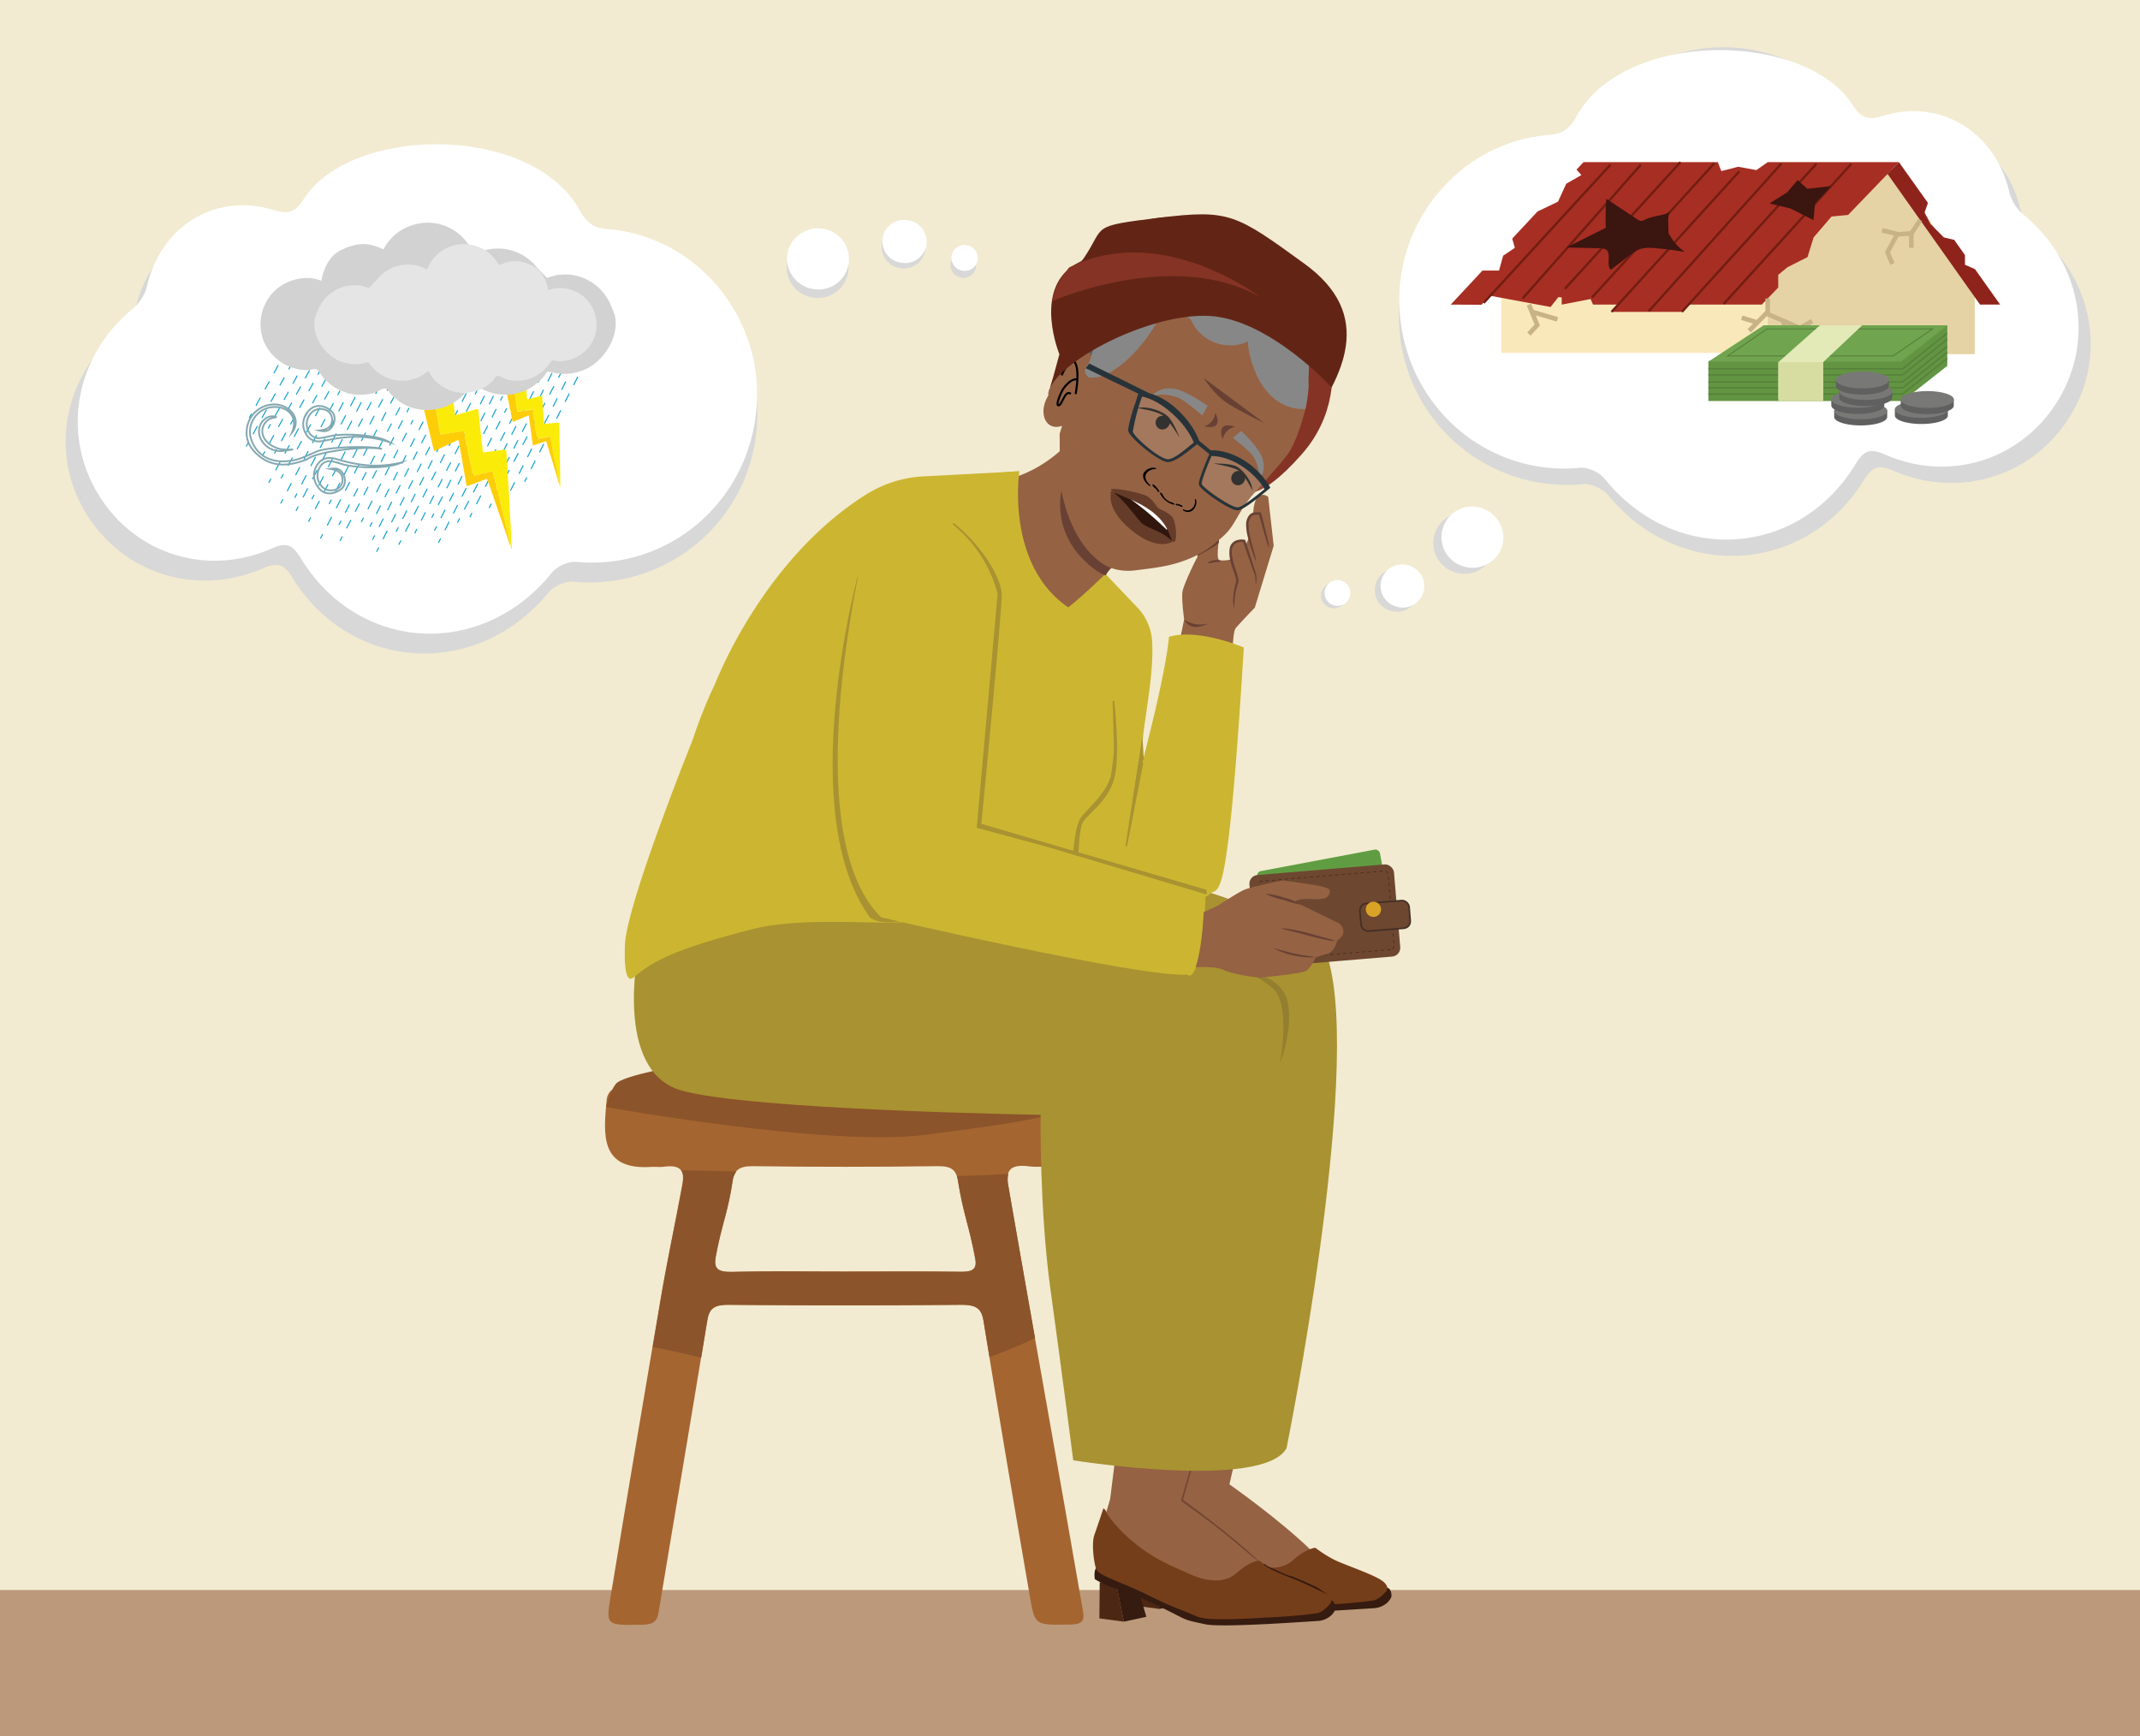 <svg xmlns="http://www.w3.org/2000/svg" viewBox="0 0 1303.15 1057.31"><rect x="0" y="0" width="1303.15" height="1057.31" fill="#333333" stroke="none"/><defs><style>.cls-1{fill:#f2ebd1;}.cls-2{fill:#956243;}.cls-3{fill:#684134;}.cls-4{fill:#bb997a;}.cls-5{fill:#714533;}.cls-6{fill:#273339;}.cls-7{fill:#361b10;}.cls-8{fill:#4c2713;}.cls-9{fill:#753e1a;}.cls-10{fill:#a56530;}.cls-11{fill:#8c542a;}.cls-12,.cls-17{fill:#a99231;}.cls-13{fill:#937f2f;}.cls-14{fill:#513835;}.cls-15{fill:#ccb631;}.cls-16,.cls-23,.cls-31,.cls-39,.cls-41,.cls-42,.cls-43,.cls-44,.cls-45,.cls-46,.cls-47,.cls-48,.cls-49,.cls-50,.cls-51,.cls-52,.cls-53,.cls-54,.cls-55,.cls-56,.cls-57,.cls-58,.cls-59,.cls-60,.cls-61,.cls-62,.cls-67,.cls-70,.cls-71{fill:none;}.cls-16{stroke:#132b3a;stroke-width:0.85px;}.cls-16,.cls-17,.cls-23,.cls-31,.cls-32,.cls-39,.cls-41,.cls-42,.cls-43,.cls-44,.cls-45,.cls-46,.cls-47,.cls-48,.cls-49,.cls-50,.cls-51,.cls-52,.cls-53,.cls-54,.cls-55,.cls-56,.cls-57,.cls-58,.cls-59,.cls-60,.cls-61,.cls-62,.cls-67,.cls-70,.cls-71{stroke-miterlimit:10;}.cls-17{stroke:#a99231;}.cls-18{fill:#5e5f5f;}.cls-19{fill:#853324;}.cls-20{fill:#010101;}.cls-21{fill:#13110f;}.cls-22{fill:#878787;}.cls-23{stroke:#010101;stroke-width:1.24px;}.cls-24,.cls-27{fill:#fff;}.cls-24{opacity:0.14;}.cls-25{fill:#622515;}.cls-26{fill:#31160e;}.cls-28{fill:#653c29;}.cls-29{fill:#609d42;}.cls-30,.cls-32{fill:#6e4731;}.cls-31{stroke:#4d2b18;stroke-width:0.48px;stroke-dasharray:1.93 1.93;}.cls-32{stroke:#432f25;stroke-width:0.97px;}.cls-33{fill:#daa327;}.cls-34{fill:#d8d8d8;}.cls-35{fill:#f9e8b9;}.cls-36{fill:#e5d3a5;}.cls-37{fill:#a72e23;}.cls-38{fill:#8e231c;}.cls-39{stroke:#711d12;stroke-width:1.39px;}.cls-40{fill:#3b150f;}.cls-41{stroke:#c7b386;stroke-width:2.81px;}.cls-42,.cls-43,.cls-44,.cls-45,.cls-46,.cls-47,.cls-48,.cls-49,.cls-50,.cls-51,.cls-52,.cls-53,.cls-54,.cls-55,.cls-56,.cls-57,.cls-58,.cls-59,.cls-60,.cls-61,.cls-62{stroke:#0aa0cc;stroke-width:0.63px;}.cls-43{stroke-dasharray:5.56 5.56;}.cls-44{stroke-dasharray:5.69 5.69;}.cls-45{stroke-dasharray:5.79 5.79;}.cls-46{stroke-dasharray:5.73 5.73;}.cls-47{stroke-dasharray:5.71 5.71;}.cls-48{stroke-dasharray:5.86 5.86;}.cls-49{stroke-dasharray:5.68 5.68;}.cls-50{stroke-dasharray:5.92 5.92;}.cls-51{stroke-dasharray:5.93 5.93;}.cls-52{stroke-dasharray:5.79 5.79;}.cls-53{stroke-dasharray:5.64 5.64;}.cls-54{stroke-dasharray:5.77 5.77;}.cls-55{stroke-dasharray:5.82 5.82;}.cls-56{stroke-dasharray:5.51 5.51;}.cls-57{stroke-dasharray:6.23 6.23;}.cls-58{stroke-dasharray:6.26 6.26;}.cls-59{stroke-dasharray:6.34 6.34;}.cls-60{stroke-dasharray:5.66 5.66;}.cls-61{stroke-dasharray:5.73 5.73;}.cls-62{stroke-dasharray:5.98 5.98;}.cls-63{fill:#fbeb09;}.cls-64{fill:#fdcd08;}.cls-65{fill:#d2d2d2;}.cls-66{fill:#e5e5e5;}.cls-67{stroke:#84a8b0;stroke-width:1.08px;}.cls-68{fill:#629442;}.cls-69{fill:#70a44f;}.cls-70,.cls-71{stroke:#547d39;}.cls-70{stroke-width:0.56px;}.cls-71{stroke-width:0.7px;}.cls-72{fill:#e3e9b7;}.cls-73{fill:#d7dda0;}.cls-74{fill:#5f605f;}.cls-75{fill:#787876;}</style></defs><g id="Layer_1" data-name="Layer 1"><polyline class="cls-1" points="0 1040.65 0 0 1303.15 0 1303.15 1040.65"/><g id="freepik--Character--inject-2"><path class="cls-2" d="M718.49,389.71l2.59-12.51s-1.74-12.69-1-17,8.31-20,8.91-20.61.15-22.4,4.08-23.55,7.67.25,8.95,5.62-2.24,18.95.76,19.5a18.25,18.25,0,0,0,6.94-.56s-1.63-6.1.59-9.36,7.16-1.91,7.16-1.91l1.23,2.39,1.73-4.22s-2.1-12.8,2.77-15a21.64,21.64,0,0,1,1.76-8.69,4.62,4.62,0,0,1,6.24-1.94,4.69,4.69,0,0,1,1.08.79h0l3.34,29.67L764.11,370s-9.2,9.6-11.44,12.27-1.37,13.34-3,12.81C736.45,390.55,718.49,389.71,718.49,389.71Z"/><path class="cls-3" d="M743.44,341.65c.07-.34-1.8-.91-4.13-.56s-3.94,1.43-3.77,1.77,1.87-.11,4-.42S743.41,342,743.44,341.65Z"/><path class="cls-3" d="M772.83,333.63a28.45,28.45,0,0,1-2.05-5.81c-1.12-3.69-2.61-8.87-4.25-14.86l.7.55c-1,0-2.34-.11-3.21,0a3.58,3.58,0,0,0-2.39,1.52,8.19,8.19,0,0,0-1.28,5,27.83,27.83,0,0,0,.5,5.15c.7,3.29,1.55,6.3,2.19,8.73A54.15,54.15,0,0,1,765,342c-.19.09-1.36-2.87-3-7.81-.79-2.46-1.72-5.38-2.52-8.74a29.37,29.37,0,0,1-.63-5.45,9.54,9.54,0,0,1,1.56-5.91,5.22,5.22,0,0,1,3.38-2.1,29.36,29.36,0,0,1,3.51,0h.56l.14.55c1.57,6,2.87,11.25,3.74,15A28.36,28.36,0,0,1,772.83,333.63Z"/><path class="cls-3" d="M751.64,370.28a9,9,0,0,1-.4-1.15,17.24,17.24,0,0,1-.33-3.36,42,42,0,0,1,2-12.13l0,.3c-.64-5.69-5.49-12.08-4-20.51a6.36,6.36,0,0,1,3.65-4.23,9.28,9.28,0,0,1,5.21-.53l.42.06.18.39c2.49,7.61,4.59,14.19,6,18.89a12.78,12.78,0,0,1,.75,5.78c-.12,1.35-.33,2-.46,2a10.25,10.25,0,0,1-.08-2.07,13.7,13.7,0,0,0-1.15-5.5c-1.67-4.6-4-11.12-6.51-18.66l.56.49a8.14,8.14,0,0,0-4.31.49,4.85,4.85,0,0,0-2.79,3.26,11.67,11.67,0,0,0,0,5.29,45.93,45.93,0,0,0,1.2,5.16c.48,1.69,1.08,3.16,1.63,4.8a28.56,28.56,0,0,1,1,4.66l.06.13,0,.14a47.27,47.27,0,0,0-2.46,11.7C751.41,368.61,751.82,370.24,751.64,370.28Z"/></g><path class="cls-3" d="M721.08,377.2s5.27,4.66,14.61,2.53C735.69,379.73,725,385.66,721.08,377.2Z"/><path class="cls-3" d="M742.28,328s-8.38,6.92-12.94,9.19l-.07,1.25s11.85-6,13-8.06Z"/><rect class="cls-4" y="968.23" width="1303.15" height="89.07"/><g id="freepik--character-2--inject-2"><path class="cls-2" d="M756.78,762.85q-12.13-6.35-24.62-12C722.1,805.38,709.42,912.1,709.42,912.1L748,906.91s12.44-62.41,41.9-120.34C773.61,776.28,773.83,771.74,756.78,762.85Z"/><path class="cls-5" d="M784.41,644.73c-8.75,8.14-15,15.64-15.31,15.35a21.87,21.87,0,0,1,3.68-5.23,118.25,118.25,0,0,1,22.49-21,22.79,22.79,0,0,1,5.46-3.32C801,630.9,793.17,636.6,784.41,644.73Z"/><path class="cls-6" d="M547.86,545.45l5.46.21c4.72.24,11.58.62,20,1.19,16.91,1.07,40.21,3,66,4.45s49.21,1.45,66.16,1.22l20-.45h5.47a15.54,15.54,0,0,1,1.93,0,7.67,7.67,0,0,1-1.9.24l-5.47.39c-4.71.29-11.57.59-20,.89-17,.56-40.45.68-66.28-.75s-49.15-3.56-66-4.89l-20-1.7-5.43-.5a9.81,9.81,0,0,1-1.87-.27A8.62,8.62,0,0,1,547.86,545.45Z"/></g><path class="cls-2" d="M747.64,903.15s31.24,21.79,51.26,41.36c23.54,23,.84-1.9.84-1.9s-8.7,21.72-20.23,20.73-74.2-41.9-74.2-41.9l5.34-17.71Z"/><polygon class="cls-7" points="719.66 976.77 705.94 979.74 701.72 959.03 714.23 958.45 719.66 976.77"/><polygon class="cls-8" points="701.72 958.45 705.94 979.74 691.07 977.75 691.26 955.66 701.72 958.45"/><path class="cls-7" d="M844.43,976.22a13.34,13.34,0,0,1-7.69,3.06c-13.7.84-59.19,4.1-68.69,2-13.87-3-9.61-1.86-24.95-9.45-21.94-10.86-30.53-12.3-35.66-14.55s-6.56-3.45-6.56-3.45-1.24-7.78,2.66-7.46l1.58-10.71,13.41,14.89,35.29,4.58L774,971l36.38-.41,28.71-4.71s5.51.43,6.74,1.46,2,4.25,1.15,5.69A10.28,10.28,0,0,1,844.43,976.22Z"/><path class="cls-9" d="M801,942.51s-5.3.21-13.72,7.59-20.21,4.34-27.94.92c-11.61-5.14-20.84-8.8-32.09-17.46C714.74,924,708.38,914.49,708,913.05a4.61,4.61,0,0,0-1.84-2.31s-3.67,11.1-5.52,16.23-.27,17.51,1.31,21.14,17.67,8.62,30.27,14.94c15.72,7.9,19.13,8.45,31.18,13.66,7.38,3.19,37.83.64,47.46.23s21.21-1.71,25.29-2.33,8.32-6.06,8.32-6.06,2.25-3.28-4.72-7.17-21.12-8.61-27.06-11.48A74.9,74.9,0,0,1,801,942.51Z"/><g id="freepik--character-2--inject-2-2" data-name="freepik--character-2--inject-2"><path class="cls-2" d="M805.2,711.94v7.78c.17-.94.33-1.88.5-2.82q-.06-3.1-.19-6.23C805.41,711.1,805.3,711.52,805.2,711.94Z"/><path class="cls-2" d="M798.54,759l2.81-5.4c0-.78,0-1.57,0-2.35"/><path class="cls-2" d="M801.86,727c0,.12-.05.25-.07.37"/><path class="cls-2" d="M790.46,763.11a141.13,141.13,0,0,1,.42-14.54,207,207,0,0,1,3.29-23.26c1.61-14.2,3.12-28.42,3.35-42.7v-7.73a1.68,1.68,0,0,1,3.35,0c0,2.5,0,5,0,7.51v14.89a1.74,1.74,0,0,1,2.94,1.13c.07.75.12,1.49.18,2.24.16-.9.31-1.81.46-2.71-1.9-16.24-3.12-32.57-3.86-48.9-.93-20.35-1.16-40.73-1.22-61.1-47.13-10.41-126.52-12.89-126.52-12.89S598.11,669.73,618,674.71s125.64-8.63,125.64-8.63-29.59,36.86-39.57,65.77-28.87,188-28.87,188l41.62-7.3s37.94-79.92,73.91-148.49C773.85,764.05,790.47,763.5,790.46,763.11Z"/><path class="cls-5" d="M762.81,652.48c-8.75,8.13-15,15.64-15.31,15.34a21.62,21.62,0,0,1,3.68-5.22,118.06,118.06,0,0,1,22.5-21,23,23,0,0,1,5.46-3.32C779.4,638.65,771.57,644.34,762.81,652.48Z"/><path class="cls-6" d="M526.26,553.2l5.46.2c4.72.24,11.58.63,20,1.19,16.92,1.07,40.21,3,66,4.45S667,560.5,684,560.26l20-.45h5.46a15.54,15.54,0,0,1,1.93,0,7.61,7.61,0,0,1-1.9.24l-5.46.39c-4.72.29-11.58.59-20,.89-16.94.56-40.45.68-66.27-.74s-49.15-3.57-66-4.9l-20-1.69-5.43-.51a10.79,10.79,0,0,1-1.87-.26A7.55,7.55,0,0,1,526.26,553.2Z"/></g><path class="cls-2" d="M708.19,906s36.5,26.64,56.52,46.22c23.54,23,.84-1.91.84-1.91s-8.7,21.72-20.23,20.73-74.2-41.9-74.2-41.9l5.34-17.7Z"/><polygon class="cls-7" points="698.06 984.52 684.34 987.49 680.13 966.78 692.63 966.19 698.06 984.52"/><polygon class="cls-8" points="680.12 966.19 684.34 987.49 669.47 985.49 669.67 963.4 680.12 966.19"/><path class="cls-7" d="M810.24,984a13.25,13.25,0,0,1-7.69,3.06c-13.7.85-59.19,4.11-68.69,2-13.87-3-9.61-1.86-25-9.45C687,968.73,678.38,967.3,673.25,965s-6.56-3.44-6.56-3.44-1.24-7.79,2.66-7.46l1.59-10.71,13.4,14.88,35.29,4.58,20.2,15.87,36.38-.41,28.71-4.72s5.51.43,6.74,1.46,2,4.25,1.16,5.69A10.52,10.52,0,0,1,810.24,984Z"/><path class="cls-9" d="M766.78,950.26s-5.29.2-13.72,7.58-20.21,4.35-27.94.92C713.51,953.62,704.29,950,693,941.3c-12.48-9.61-18.84-19.07-19.25-20.5a4.61,4.61,0,0,0-1.84-2.32s-3.67,11.11-5.51,16.23-.28,17.52,1.3,21.15S685.4,964.47,698,970.8c15.72,7.89,19.14,8.44,31.18,13.65,7.38,3.19,37.83.64,47.47.23s21.21-1.71,25.28-2.33,8.32-6.06,8.32-6.06,2.25-3.28-4.72-7.17-21.11-8.61-27.06-11.48A74.41,74.41,0,0,1,766.78,950.26Z"/><polygon class="cls-5" points="719.41 913.19 757.08 782.35 720.19 913.88 719.41 913.19"/><path class="cls-7" d="M800.9,966c-1.76-.74-12.88-5.84-15.19-6.34s-11-4.69-13.32-5.71a11.4,11.4,0,0,1-2.3-1.56l-.6.34c5.27,4,14.25,7.12,18.55,8.83,5.18,2,20.13,9.29,20.13,9.29S802.67,966.78,800.9,966Z"/><path class="cls-10" d="M514.84,660.33q62.31,0,124.61,0c17.86,0,21.17,8.27,21.15,25.22,0,15.59-3.58,24.73-21.65,24.77-4.08,0-8.23.45-12.2-.08-12-1.58-14.36,2.75-12.8,11.8,15.3,88.25,30.22,170.47,45.48,258.73,1,6,.1,8.39-8.16,8.49-20.63.25-21,.65-23.91-15.88-9.74-56.3-19.34-112.62-28.47-169-1.25-7.66-4.43-10-13.73-9.91q-70.85.59-141.7,0c-9.06-.07-11.7,2.63-12.83,9.56C421,863.42,410.81,922.74,401,982.1c-.91,5.53-3.67,7.17-10.23,7.27-21.25.32-21.83.47-19.1-16.18,9.9-60.35,20.19-120.66,30.4-181,4.34-25.65,8.67-45.23,13.4-70.83,1.46-7.9-.25-12.38-11.34-10.87-2.38.33-4.89-.1-7.32.07-31.86,2.2-29.26-20.06-27.41-40.66.71-8,9.17-9.87,18.36-9.82,42.35.2,84.69,5.15,127,5.15Zm-1,113.94c23.59,0,47.18-.18,70.76.11,7.22.09,10.45-1.21,9.22-7.88-3.8-20.6-7.25-26.9-10.53-47.56-1-6.26-3.64-8.91-12.19-8.81-37.41.47-74.84.53-112.24,0-9.28-.14-11.84,2.77-12.88,9.4-3.14,20-6.49,25.64-10.2,45.57-1.29,6.9.59,9.56,9.75,9.36C468.28,773.94,491.07,774.27,513.84,774.27Z"/><path class="cls-11" d="M402.2,792.29q-2.37,14-4.73,27.93c9.89,1.9,19.72,4.14,29.54,6.47q1.86-11.28,3.72-22.55c1.13-6.93,3.76-9.64,12.83-9.56q70.84.57,141.7,0c9.3-.07,12.48,2.24,13.72,9.9q1.77,10.95,3.59,21.88a272.91,272.91,0,0,0,27.74-11.53c-5.4-30.5-10.81-61.21-16.26-92.7a17,17,0,0,1,0-7.33q-9.69.63-19.4,1-6,.21-11.9.35a17.93,17.93,0,0,1,.68,2.88c3.28,20.66,6.73,27,10.53,47.57,1.23,6.66-2,8-9.21,7.88-23.59-.29-47.18-.11-70.77-.11-22.77,0-45.55-.33-68.31.16-9.15.2-11-2.47-9.75-9.37,3.71-19.93,7.06-25.57,10.2-45.57a12.54,12.54,0,0,1,2.32-6.2c-11.22-.33-22.43-.6-33.65-.74,1.53,1.93,1.58,5,.87,8.83C410.87,747.07,406.54,766.65,402.2,792.29Z"/><path class="cls-11" d="M369.06,674.13s135.27,24.34,193.6,17,97.64-13.65,95.28-22.49-43.65-27.79-85.22-29.13-155.52,8.89-155.52,8.89S379,654.65,374.94,660.1,369.06,674.13,369.06,674.13Z"/><path class="cls-12" d="M389,577.27S373.06,652,414.79,664s218.86,14.84,218.86,14.84-.69,58,6.05,106.47c6.2,44.63,13.85,103.93,13.85,103.93s115.65,18.45,129.88-7.38c0,0,46.12-227.51,25.36-297.79-7.76-26.28-100.62-49.17-126.06-55.53s-72.82,0-72.82,0S475,539.72,389,577.27Z"/><path class="cls-13" d="M751.46,589.54s27.44,2.37,32.17,18.93-4.26,39.27-4.26,39.27,7-36-4.25-45.8A58.67,58.67,0,0,0,751.46,589.54Z"/><path class="cls-14" d="M777.11,571.81a.47.47,0,0,1-.16,0v-.41Z"/><path class="cls-15" d="M757.42,394.28s-27.56-11.83-45.6-6.49c0,0-.75,17-15.8,74.95-2.82-11.62,7.06-46.32,5.57-72.22a32.63,32.63,0,0,0-9-20.62l-47.87-50.23s-30.45,49-43.1,81.2,63,145.07,92.28,153.94c30.62,9.24,25.05,0,42.32-9.91C741.8,537.69,747,564.14,757.42,394.28Z"/><path class="cls-16" d="M692.57,576.12q-2.49-2.07-5.21-4.21a173.44,173.44,0,0,0-24,12.11"/><path class="cls-2" d="M583.59,292.92s25.21,80.68,63.06,98.73c0,0,3.42,1.87-2.71-16.74,5-3.83,6.54-5,10.41-8.17,12.84-10.68,37.72-35.94,37.72-35.94l-21-49.69-3.82-26.69c-6.16,7.05-13.12,12.1-18.85,17.56C616.91,302,583.59,292.92,583.59,292.92Z"/><path class="cls-15" d="M637.45,514.75c-16.77,39.71-15.49-.44-17.49,2.87-7.23,11.94-17.53,1-24.62,10.58-.23.3-.45.6-.67.91-14,18.79-35.33,24-34.67,28.68,1.33,9.45-62.45-2-101.83,8C412.49,577.47,397.53,585,386,595.09c-5.15,4.52-5.94-8-5.44-19.84,1-25,41.17-124.61,41.17-124.61,53.77-162.73,199-163.67,199-163.67s-11.28,74.2,49.55,92.13c0,.07,1.74,102.92-10.74,143.59C657.78,528.57,639.08,510.88,637.45,514.75Z"/><path class="cls-12" d="M564.26,557c-7.31,2.81-26.62,7.89-34.51,1.67-46.31-63.59-7.49-207.77-7.49-207.77l61,177.35C569,547.47,568.78,555.22,564.26,557Z"/><path class="cls-15" d="M734.29,542.23s-89-26.59-143.15-39.51c4.78-63.9,35.52-255-62.88-177.67,0,0-45.91,180.13,8.31,233.57,0,0,157.25,36.66,186.39,34.88,0,0,1.48,1.88,3.61-1.07C733.37,583,734.29,542.23,734.29,542.23Z"/><path class="cls-17" d="M580.35,318.83A80.8,80.8,0,0,1,608,361.66l-12.7,142.07,43.13,11.62,1.12-.85L597.06,502S610.16,368,609.5,361.17C608.39,349.69,595.4,330.58,580.35,318.83Z"/><polyline class="cls-17" points="695.73 464.52 685.81 515.35 695.45 452.94 696.02 462.74"/><polygon class="cls-17" points="637.32 515.04 734.29 544.04 734.29 542.23 638.9 514.3 637.32 515.04"/><path class="cls-15" d="M435.74,415.81s28.6-75.32,92.06-114.92a72.49,72.49,0,0,1,34.52-10.81L620.78,287,551.1,323.3Z"/><path class="cls-17" d="M678,426.81s3.91,33.08,0,47.35-17.54,22.06-19.48,27.25-2.29,19.28-2.29,19.28L654,520s.9-16.43,4.46-21.66,15.49-14.24,18.57-26.07c0,0,1.76-11.34,1.76-16.09S678,426.81,678,426.81Z"/><path class="cls-18" d="M677.79,158.08c7.64-3.35,16.41-3.37,22.12,2.57,7.72-13.5,25.35-13.58,38.89-5.94,6.77,4.23,11.94,11.55,19.75,13.17,4.88,1,9.82-.3,14.85-.87,20.84-2,36,24,40.32,44.53s-7.54,33.34-23.91,46.39c-7.61,6.07-9.7,10.61-15.61,18.42-5.58,7.38-19.16,19.15-24,26.92s2.5,23.32-5.78,19.19l-79.87-61.89c-14.29-5.17-20.12-13.95-19.88-29.15.34-10.21,2-9.71,6.66-18.76,5.85-12-.57-27.56,7-38.57C662.88,167,670.34,161.91,677.79,158.08Z"/><path class="cls-19" d="M667.4,151.17s38.6,3.16,74.39,30.5,40.36,62.11,36.92,83S757.45,299,757.45,299s8,8.38,35.17-22.29c39.58-44.71,6.44-106-6.06-113.29S718.37,105.08,667.4,151.17Z"/><path class="cls-3" d="M676.85,344.7s-5.74-4.94-9.38-8.87-11.33-8.26-20.85-38.23c0,0-7.26,25.25,15.78,45.69,0,0,5.83,5.48,10.87,7.11Z"/><path class="cls-2" d="M779.89,227.2c.05.13.1.26.14.4a4.16,4.16,0,0,1,0-.62Zm9,9.82c0,.26.11.53.19.8l.14-.2S789,236.8,788.84,237ZM645.41,293.47c2.5,17.25,10.07,39.07,26.06,49.8,5.73,3.84,13.22,4.86,19.69,4.05,9.83-1.22,20.05-2.31,29.08-5.6a73,73,0,0,0,10.5-4.59,63.91,63.91,0,0,0,9.87-6.93c7.32-6.05,8.73-8,13.34-16.05a90.66,90.66,0,0,1,8-11.8c3-3.48,15.2-16.78,21.72-25.06S795.22,248,795.22,248c1.2-2.66-2.85-3.77-2.74-6.53l-1-.73a1.21,1.21,0,0,1-.18,1.28,9.77,9.77,0,0,1-2.27-4.22l0,0c-2-.42-3-2.22-3.39-4.28-.17.23-.26.87,0,1.05a6.22,6.22,0,0,1-3-4.33c-.17.23-.25.87-.42,1.1A11.37,11.37,0,0,1,780,227.6c0,.47,6.29,3.76,6.17,3.92-1.67-.88-.33.89-.72-1.18l-.61-1.77c-1.42-.69-1.93.1-2.25-1.56.08.41,1.18-3,1-2.8-1.5-1.11-1-.91-1.76-2.52-.17.23-5.18-1.53-5.35-1.3-1.24-.93-1.76.46-2.08-1.19.08.41,1.61-.29,1.69.12-1.67-.88-2.94-.34-3.34-2.41.08.42-3.07-6.16-3.07-6.16-1.66-.88-1.76-.22-2.33-2.06.16.83-6.59-5.54-6.68-4.9-1.24-.92-1,6.33-1.49,4.91-.17.23-2.36-2.82-2.36-2.82-1.42-.69-.39,1.84-.71.19-.17.23-.43,1.1-.18,1.28-2-.42-3.41-2.17-4.23-4.2.16.83.07,1.48.15,1.89-1.25-.93-2.41-1.44-3-3.27-.17.22-.18,1.28.07,1.46a6.09,6.09,0,0,1-3.65-3.41c-.17.23,0,1.06.06,1.47a4.43,4.43,0,0,1-2.65-2.67l.07,1.47c-1-.74-2.08-.84-3.24-2.41-.17.23.16.83,0,1.06a11.42,11.42,0,0,1-2.32-2.08c-.17.23.24,1.24,0,1.06-1-.74-2.09-.84-3-2.22.07.41,0,1.06.07,1.47-1-.74-2.17-1.25-2.83-2.45a2.1,2.1,0,0,0-.18,1.29c-1-.74-2.08-.84-3-2.22-.17.23,0,1.06.07,1.47a16.22,16.22,0,0,1-3-2.22c-.17.23.16.83.24,1.24a9.69,9.69,0,0,1-3.07-2.63c-.34.46-.26.87-.43,1.1-.75-.55-1.08-1.15-1.83-1.7l-1.58-.47c-6.89,2-17.25-11.41-17.25-11.41-12.3.45-25.38,39.74-28.35,44.27s-6.34,3.91-6.34,3.91c-.06-2.52-5.09,1.09-4.49-1.29.44-2.16,2.47-3.85,2.91-6,.47-5.32-5.37-7.87-9.8-7.62l-1,.42C646.74,215,639,234.17,638.3,241c-6.36,10.35-1.56,21.8,8.45,18.31l-1.46,4.8"/><path class="cls-20" d="M714,306.08a8.87,8.87,0,0,1-6.19-5.22c-.22-.56-1.77-1.33-1.46-.54a12.5,12.5,0,0,0,8.54,7c.32.05.41-.16.19-.48a1.93,1.93,0,0,0-1.08-.72"/><path class="cls-20" d="M706,299.2a14.27,14.27,0,0,0-3.27-4A1.16,1.16,0,0,0,702,295c-.2,0-.32.14-.24.34a5.51,5.51,0,0,0,1.83,2.13,1.05,1.05,0,0,0,.87.24c.26-.1.13-.39-.06-.52a4.42,4.42,0,0,1-1.47-1.72l-1,.07a12.71,12.71,0,0,1,2.91,3.55,1.05,1.05,0,0,0,.79.46c.21,0,.52-.06.38-.33"/><path class="cls-20" d="M700.35,295.3c-1.58-1.24-3-3.35-2.86-5.14.15-2.72,3.41-4.79,6.3-4.46.31,0,.32-.22.13-.43a1.68,1.68,0,0,0-1-.46A7,7,0,0,0,696.5,288c-.94,1.78-.22,4,1.37,5.95a10.88,10.88,0,0,0,1.61,1.57c.24.19.74.44,1,.34s.1-.35-.13-.53"/><path class="cls-20" d="M717.6,307.46a.26.26,0,0,1,.43-.15,2.41,2.41,0,0,0,1.56.52c0,.28,0,.56,0,.84a7,7,0,0,0-3.2-1,.57.57,0,0,1-.46-.47c0-.16,0-.45.23-.43"/><path class="cls-20" d="M716.2,306.79a7.72,7.72,0,0,1,3.57,1.1.63.63,0,0,1,.29.52.28.28,0,0,1-.25.32"/><path class="cls-20" d="M720.8,310.17a4.12,4.12,0,0,0,4.25.13,5.87,5.87,0,0,0,2.57-6.1.24.24,0,0,1,.33-.29.8.8,0,0,1,.43.6,6.58,6.58,0,0,1-1.54,5.66,4.61,4.61,0,0,1-4.79,1.38,5.14,5.14,0,0,1-1.35-.61.74.74,0,0,1-.33-.65c.07-.25.27-.23.43-.12"/><path class="cls-21" d="M754.64,286.81a4.28,4.28,0,0,1,3.22,6,4.5,4.5,0,0,1-3.28,2.65,4.18,4.18,0,0,1-4.34-2.18,4.6,4.6,0,0,1,1.36-5.65,4.07,4.07,0,0,1,3-.84"/><path class="cls-21" d="M738.86,282.26s10.67-.31,14.36,1.91c5.4,3.22,9.53,10.6,9.46,14.41,0,0-5.11-10.24-9-12.4C750,284.11,738.86,282.26,738.86,282.26Z"/><path class="cls-21" d="M712.3,256.23c-.85-1.74-3.22-3.19-4.72-3.06a4.3,4.3,0,0,0-2.27.86,4.49,4.49,0,0,0-1.58,3.91,4.16,4.16,0,0,0,3.35,3.52,4.6,4.6,0,0,0,5-2.95c.12-.33.78-.65.1-2.06"/><path class="cls-21" d="M718.3,266.42s-4-10.48-7.68-13.36c-5.35-4.21-14.24-5.84-17.94-4.54,0,0,12.09,1.66,15.77,4.72C712,256.17,718.3,266.42,718.3,266.42Z"/><path class="cls-22" d="M755.86,262.4l-2.93,2.44-2.23,1.87c2.69,2,4.87,3.78,6.47,5.17,3.39,2.94,5.11,4.46,6.42,6.72a24.18,24.18,0,0,1,2.31,5.72,15.31,15.31,0,0,1,.71,3.43c.17,2.68-.63,4.5-.28,4.68s1.18-1.25,1.27-1.39a14.89,14.89,0,0,0,2-7.68,17.54,17.54,0,0,0-1.69-6.36c-1.12-2.37-5.24-8.1-12.06-14.6"/><path class="cls-22" d="M735.39,247.15l-1.84,3.34L732.14,253c-2.7-2.41-5.1-4.32-6.93-5.71-3.87-3-5.87-4.45-8.53-5.41a28.27,28.27,0,0,0-6.51-1.43,17.18,17.18,0,0,0-3.74-.17c-2.84.24-4.54,1.34-4.81,1s1-1.39,1.15-1.5a15.15,15.15,0,0,1,7.51-3.24,19.79,19.79,0,0,1,7,.7c2.74.76,9.69,4,18.08,9.86"/><path class="cls-23" d="M655,240c3-17.3-1-20-1-20s-4.79,1.36-7.51,8.54"/><path class="cls-23" d="M652.07,239.85c-3.43-2.74-5.05,5.94-7.11,6.89s-.63-4.2,2.27-9.66c0,0,4.52-7,8.82-6"/><path class="cls-3" d="M733.15,230.32s6.07,10.28,15.33,15.91,21.39,11.4,21.39,11.4"/><path class="cls-22" d="M796.9,234.26c0-.24,0,.1,0,0-.27-4.63.43-9,0-13.58s-1.06-8.74-1.77-13.23c-.05-.27-3-2.23-3-2.49l0-.28c0-.14,0-.28-.08-.42,0-.33-.12-.66-.18-1-10.36-15.14-27-26.79-45.54-31.74a67.41,67.41,0,0,0-82.54,47.71c-.82,3.08-4.33,5.25-2.7,8.29s2.37,2.5,5.81,2.34a22.44,22.44,0,0,0,9.61-3.42c14.36-8.37,28.37-27.22,34-42.85.05,3.65,13.36,8.22,14.88,11.53A26.1,26.1,0,0,0,759.89,208a39.54,39.54,0,0,0,.81,6.51c4.12,19.63,15.77,35.19,34,34.56C795.4,249,797.05,237.19,796.9,234.26Z"/><path class="cls-6" d="M693.15,239.73l-1.82,5.81c-1.71,4.28-4.16,13.45-4.33,16.32-.22,4,18.33,19,23.71,19.5s15.47-9,18.33-10.82l7.41,6c-1.7,3.8-6.84,16-6.4,18.49s9.49,8.61,10.51,9.3c.86.56,2.05,1.35,3.38,2.16,3.53,2.17,8,4.53,10.14,4.19,3.18-.5,10.28-6.05,16.81-11.43l1-.83c.24-.21.45-.32.5-.4h0l1.18-1c-7.3-13.32-22.52-23-36.08-22.83l0,.16-7.21-5.88c-4.42-11.79-16.92-25.47-30.39-29h0l-36.6-18.11-2.18,2.83Zm38.58,54.89c-.28-1.55,3.1-10.27,5.93-16.92,11.67.06,25.38,8.77,32.31,20.1l-.11.15c-3.51,2.88-12.83,10.55-16,11-3.7.57-21.57-11.83-22.19-14.34Zm-41.87-31.9a122.74,122.74,0,0,1,5.61-21.23c12.44,2.5,27,16.63,31.47,28-4.66,3.65-12.16,10.51-16,10.13-5.55-.54-21.22-14.36-21.06-16.89Z"/><path class="cls-24" d="M732,294.6c-.28-1.54,3.1-10.26,5.92-16.91,11.68.05,25.38,8.76,32.32,20.1l-.11.14c-3.51,2.88-12.83,10.55-16,11.05-3.7.57-21.57-11.84-22.19-14.35Z"/><path class="cls-24" d="M689.86,262.72a122.74,122.74,0,0,1,5.61-21.23c12.44,2.5,27,16.63,31.47,28-4.66,3.65-12.16,10.51-16,10.13-5.55-.54-21.22-14.36-21.06-16.89Z"/><path class="cls-25" d="M645.12,215.71s-15.9-38.59,8.87-54.22c4.76-3,4.12-1.45,6.53-5.09,12.67-19.08,3-18.64,45.58-23.83s46.54-2.21,88.09,27.9C815.63,176,822.13,193,819.5,211c-1.19,8.1-4.23,16.41-8.59,24.9,0,0-37.83-41.4-74.25-43.51S642,220.55,638.29,239.53C637.26,244.87,645.12,215.71,645.12,215.71Z"/><path class="cls-19" d="M640.53,183.47s74-32.73,127-2.45c0,0-59.91-46.41-116.55-18.1L647.19,168A34.42,34.42,0,0,0,642,178.59Z"/><path class="cls-3" d="M740.08,251.38s6,11-6.93,8.28A9.57,9.57,0,0,0,740.08,251.38Z"/><path class="cls-3" d="M752,259.93s-11.6-4.77-7.49,7.79A9.59,9.59,0,0,1,752,259.93Z"/><path class="cls-26" d="M703.55,311.15c-6.25-4.74-22.77-11.61-27.28-11.44,0,0,3.61,10.08,18.1,21.08S714.8,329,714.8,329,711.51,317.19,703.55,311.15Z"/><path class="cls-27" d="M684.62,301.17s7.64,5.41,13.38,10.15,12.48,11.24,12.48,11.24,4.26-3.28-6.14-11.88S684.62,301.17,684.62,301.17Z"/><path class="cls-28" d="M695.57,318.94c-5.83-6.31-10.65-14.15-18.68-20,0,0-4.69,10,11.79,23.68s25.48,7.14,25.48,7.14C706.87,323,702.87,323.49,695.57,318.94Z"/><path class="cls-28" d="M713.39,314.32c-3.27-3.1-6.49-3.68-8-4.93s-2.68-4.29-6.34-6.91c-3.43-2.46-23.33-6.33-22.6-4.09s15.91,5.54,26.33,14.16,9.62,17.19,12,17.49S716.44,317.23,713.39,314.32Z"/><path class="cls-5" d="M719.67,912.84s31.48,22.52,46.42,37.51h-.54s-17.16-14.71-26.72-22-19.67-14.46-19.67-14.46Z"/><rect class="cls-29" x="768.89" y="523.55" width="76.03" height="48.45" rx="2.74" transform="translate(-87.44 158.8) rotate(-10.67)"/><rect class="cls-30" x="762.6" y="529.47" width="88.34" height="56.3" rx="5.32" transform="translate(-43.51 68.91) rotate(-4.76)"/><path class="cls-31" d="M846.71,578.27l-74.11,6.17a2.41,2.41,0,0,1-2.61-2.2l-3.59-43.07a2.42,2.42,0,0,1,2.21-2.61l74.11-6.17a2.41,2.41,0,0,1,2.61,2.2l3.59,43.07a2.42,2.42,0,0,1-2.21,2.61Z"/><path class="cls-2" d="M815.34,572c2.06-2.06,3.15-3.06,2.57-6.13-.23-1.2-1.26-2.22-2.07-3.4l-27.19-13.28c4-4.06,17.22.83,20.34-3.91s-3.23-5-4.51-5.57-23.38-3.62-23.38-3.62S761.58,540,757.29,542s-15.52,9.42-15.52,9.42l-8.79,4s-.9,22.35-4.9,33.29c-.29.79,10.81-1,17.48,2.08s21.59,4.52,21.59,4.52,25.22-2.3,28.17-4.1,5.75-8.06,5.75-8.06a25.35,25.35,0,0,1,6.26-1.86c5.74-1.4,6.95-8.72,6.95-8.72h-.06C814.45,572.51,815.11,572,815.34,572Z"/><path class="cls-3" d="M792.08,550.88a80.71,80.71,0,0,1-10.86-3,44.22,44.22,0,0,1-10.7-3.71,48,48,0,0,1,11.11,2.35A32.05,32.05,0,0,1,792.08,550.88Z"/><path class="cls-3" d="M780.48,565.39c0-.46,7.55.44,16.39,2.88,4.44,1.18,8.45,2.36,11.33,3.17a22.54,22.54,0,0,1,4.68,1.48,14.1,14.1,0,0,1-4.92-.52c-3-.55-7-1.57-11.44-2.75C787.67,567.21,780.43,565.72,780.48,565.39Z"/><path class="cls-3" d="M775.58,577.51c.15-.38,5.6,1.62,12.58,3.13s12.78,2,12.84,2.26a50.06,50.06,0,0,1-25.42-5.39Z"/><rect class="cls-32" x="827.23" y="544.82" width="29.95" height="16.83" rx="4.17" transform="matrix(1, -0.08, 0.08, 1, -43.02, 71.83)"/><circle class="cls-33" cx="836.35" cy="553.72" r="4.65"/><path class="cls-34" d="M851.91,194.33A102.25,102.25,0,0,0,964,294.79c4.91-.45,12,2.79,15.2,6.68,43.45,52.89,120.34,48.61,156-9.43,5-8.24,9.21-9.05,17.85-5.33,40.82,17.6,86.14,2.82,108.29-34.53,22-37.14,12.49-83.67-22.32-111.48a26.87,26.87,0,0,1-8.84-13.8c-8.67-36.69-42.69-57.34-78.76-46.3-8.86,2.71-13.14,1.12-18.25-6.48-42.63-63.38-134.05-59.63-171.55,7-4.16,7.4-8.55,10.37-17.15,11C891.75,96.31,850.94,141.77,851.91,194.33Z"/><path class="cls-27" d="M852.12,184.39c1.1,60.32,51.48,106,110.08,100.47,4.82-.46,11.79,2.79,14.92,6.67,42.68,52.9,118.18,48.62,153.16-9.42,5-8.24,9-9.05,17.54-5.33,40.08,17.59,84.59,2.81,106.34-34.53,21.63-37.14,12.26-83.68-21.92-111.48a26.91,26.91,0,0,1-8.68-13.8c-8.51-36.69-41.92-57.34-77.34-46.3-8.7,2.71-12.9,1.12-17.93-6.49-28.44-45.33-139.34-46.66-168.45,7-4.09,7.39-8.41,10.36-16.85,11C891.24,86.38,851.16,131.83,852.12,184.39Z"/><path class="cls-34" d="M896.22,312.74a18.59,18.59,0,1,1-9.73,35.87,18.58,18.58,0,0,1,9.73-35.87Z"/><path class="cls-27" d="M901.2,309.13A18.92,18.92,0,0,1,915,331.52c-2.4,10.22-13.2,16.41-23.51,13.48a18.58,18.58,0,0,1,9.74-35.87Z"/><path class="cls-34" d="M853.69,346.69a13.09,13.09,0,1,1-6.85,25.25,13.08,13.08,0,0,1,6.85-25.25Z"/><path class="cls-27" d="M857.19,344.15a13.09,13.09,0,1,1-6.85,25.25,13.08,13.08,0,0,1,6.85-25.25Z"/><path class="cls-34" d="M814.23,355a7.84,7.84,0,1,1-4.11,15.13A7.84,7.84,0,0,1,814.23,355Z"/><path class="cls-27" d="M816.32,353.47a7.84,7.84,0,1,1-4.1,15.13,7.84,7.84,0,0,1,4.1-15.13Z"/><path class="cls-34" d="M461.18,253.77a102.25,102.25,0,0,1-112.1,100.46c-4.91-.45-12,2.79-15.2,6.68-43.45,52.89-120.34,48.62-156-9.43-5-8.24-9.21-9.05-17.85-5.32C119.24,363.75,73.92,349,51.77,311.63c-22-37.14-12.49-83.68,22.32-111.48a27,27,0,0,0,8.84-13.81c8.67-36.69,42.69-57.34,78.76-46.29,8.86,2.71,13.13,1.12,18.25-6.49,42.63-63.37,134.05-59.62,171.54,7,4.16,7.39,8.56,10.36,17.16,11C421.34,155.75,462.15,201.21,461.18,253.77Z"/><path class="cls-27" d="M461,241.68c-1.1,60.32-51.48,106-110.08,100.46-4.82-.45-11.79,2.8-14.92,6.68-42.68,52.89-118.18,48.62-153.16-9.43-5-8.23-9.05-9.05-17.54-5.32-40.08,17.59-84.59,2.81-106.34-34.53C37.3,262.4,46.67,215.86,80.85,188.06a27,27,0,0,0,8.68-13.81C98,137.56,131.45,116.92,166.87,128c8.7,2.71,12.9,1.12,17.93-6.49,28.44-45.33,139.34-46.66,168.45,7,4.09,7.39,8.41,10.36,16.85,11C421.85,143.66,461.93,189.12,461,241.68Z"/><path class="cls-34" d="M501.24,144.53A18.59,18.59,0,1,0,495,181.17a18.58,18.58,0,0,0,6.24-36.64Z"/><path class="cls-27" d="M501.51,139.39a18.91,18.91,0,0,0-21.9,14.52c-2.12,10.28,5.08,20.44,15.66,22.12a18.58,18.58,0,0,0,6.24-36.64Z"/><path class="cls-34" d="M552.63,137.5a13.09,13.09,0,1,0-4.4,25.79,13.08,13.08,0,0,0,4.4-25.79Z"/><path class="cls-27" d="M553.44,134.25A13.09,13.09,0,1,0,549,160a13.08,13.08,0,0,0,4.4-25.79Z"/><path class="cls-34" d="M588.19,153.68a7.84,7.84,0,1,0-2.63,15.45,7.84,7.84,0,0,0,2.63-15.45Z"/><path class="cls-27" d="M588.91,149.37a7.85,7.85,0,1,0-2.64,15.46,7.84,7.84,0,0,0,2.64-15.46Z"/></g><g id="Layer_4" data-name="Layer 4"><polygon class="cls-35" points="1202.54 214.9 914.33 214.9 914.33 158.79 970.51 104.34 1146.36 104.34 1202.54 172.15 1202.54 214.9"/><polyline class="cls-36" points="1202.54 175.73 1202.54 215.67 1076.45 215.67 1076.45 103.57 1154.57 103.57"/><polygon class="cls-37" points="1076.49 98.72 1069.54 103.57 1058.43 101.55 1048.22 104.18 1046.05 98.72 964.28 98.72 960.03 103.28 962.97 106.6 953.75 111.89 948.75 122.8 936.26 128.79 920.87 145.3 922.47 150.9 915.34 155.72 912.85 164.74 902.76 164.74 883.43 185.48 902.12 185.58 907.49 180.1 944.22 186.93 948.98 180.9 951 181.15 951 185.48 968.58 182.09 970.07 185.48 1072.85 185.48 1082.85 175.09 1082.85 167.37 1088.46 162.73 1100.68 156.57 1104.4 144.57 1115.31 131.85 1125.39 130.89 1156.35 98.72 1076.49 98.72"/><polygon class="cls-38" points="1202.68 163.92 1196.57 161.22 1196.57 155.32 1190 146.07 1183.69 144.57 1175.54 136.35 1171.95 129.43 1174.01 123.56 1156.35 98.72 1149.39 105.87 1205.74 185.48 1218 185.48 1202.68 163.92"/><polygon class="cls-37" points="981.37 189.91 1052.69 111.89 1094.68 112.7 1024.22 189.91 981.37 189.91"/><polygon class="cls-37" points="911.53 177.56 976.46 104.91 1022.6 100.35 952.89 177.56 911.53 177.56"/><line class="cls-39" x1="980.62" y1="100.35" x2="903.54" y2="184.41"/><line class="cls-39" x1="999.14" y1="100.35" x2="927.25" y2="181.69"/><line class="cls-39" x1="1023.3" y1="98.72" x2="952.96" y2="175.85"/><line class="cls-39" x1="1043.94" y1="99.41" x2="969.44" y2="181.14"/><line class="cls-39" x1="1059.16" y1="104.34" x2="981.37" y2="189.91"/><line class="cls-39" x1="1084.78" y1="99.6" x2="1003.99" y2="189.55"/><line class="cls-39" x1="1106.11" y1="99.7" x2="1024.22" y2="189.91"/><line class="cls-39" x1="1127.33" y1="99.79" x2="1049.59" y2="185.09"/><path class="cls-40" d="M977.86,138.68a140.18,140.18,0,0,1,.33-17.63l18.75,12.45a4.83,4.83,0,0,0,2.22,1,4.93,4.93,0,0,0,2.48-.71c4.94-2.46,10.26-2.18,15.21-4.64-1.73,2.9-.64,9.35-.84,12.72,0,0,3.56,7.29,10,11.55q-9.22-1.6-18.57-2.34a22.59,22.59,0,0,0-8.08.4c-2.92.84-5.4,2.74-7.8,4.6L980.9,164.3c-3.13-3.15.71-10-3-12.39a6.59,6.59,0,0,0-3.44-.72l-20.68-.48,25.37-12.63"/><polyline class="cls-41" points="1169.34 134.06 1163.92 142.1 1156.35 142.68 1146.08 140.27"/><polyline class="cls-41" points="1155.35 142.44 1149.39 153.65 1152.37 160.69"/><polyline class="cls-41" points="1076.45 191.27 1096.16 199.79 1103.47 195.53"/><line class="cls-41" x1="1086.31" y1="195.53" x2="1086.31" y2="203.44"/><line class="cls-41" x1="1163.92" y1="142.1" x2="1163.92" y2="150.9"/><polyline class="cls-41" points="1076.45 181.74 1076.45 189.91 1065.16 201.45"/><line class="cls-41" x1="1070.11" y1="196.39" x2="1060.66" y2="193.47"/><line class="cls-41" x1="1084.36" y1="199.49" x2="1079.28" y2="206.53"/><polyline class="cls-41" points="931.04 185.48 936.11 197.9 931.04 203.44"/><line class="cls-41" x1="932.85" y1="189.91" x2="948.4" y2="194.46"/><polygon class="cls-40" points="1088.46 117 1094.68 109.61 1100.5 114.96 1115.01 113.31 1105.24 124.03 1104.32 134.06 1090.3 126.95 1077.54 123.89 1088.46 117"/><line class="cls-42" x1="247.46" y1="240.46" x2="246.1" y2="243.09"/><line class="cls-43" x1="243.54" y1="248.02" x2="208.97" y2="314.6"/><line class="cls-42" x1="207.69" y1="317.07" x2="206.33" y2="319.69"/><line class="cls-42" x1="249.09" y1="248.4" x2="247.73" y2="251.03"/><line class="cls-44" x1="245.11" y1="256.07" x2="209.74" y2="324.2"/><line class="cls-42" x1="208.43" y1="326.73" x2="207.07" y2="329.35"/><line class="cls-42" x1="251.52" y1="255.79" x2="250.19" y2="258.43"/><line class="cls-45" x1="247.57" y1="263.6" x2="222.68" y2="312.67"/><line class="cls-42" x1="221.37" y1="315.26" x2="220.03" y2="317.89"/><line class="cls-42" x1="266.79" y1="238.78" x2="265.45" y2="241.42"/><line class="cls-46" x1="262.86" y1="246.53" x2="227.87" y2="315.52"/><line class="cls-42" x1="226.57" y1="318.08" x2="225.23" y2="320.72"/><line class="cls-42" x1="268.42" y1="246.72" x2="267.09" y2="249.36"/><line class="cls-46" x1="264.49" y1="254.47" x2="229.5" y2="323.46"/><line class="cls-42" x1="228.21" y1="326.01" x2="226.87" y2="328.65"/><line class="cls-42" x1="270.85" y1="254.11" x2="269.52" y2="256.75"/><line class="cls-46" x1="266.92" y1="261.86" x2="231.93" y2="330.85"/><line class="cls-42" x1="230.64" y1="333.41" x2="229.3" y2="336.05"/><line class="cls-42" x1="287.82" y1="231.84" x2="286.48" y2="234.48"/><line class="cls-47" x1="283.9" y1="239.58" x2="243.84" y2="318.57"/><line class="cls-42" x1="242.54" y1="321.12" x2="241.21" y2="323.76"/><line class="cls-42" x1="295.91" y1="227.06" x2="294.57" y2="229.7"/><line class="cls-48" x1="291.92" y1="234.93" x2="245.51" y2="326.44"/><line class="cls-42" x1="244.18" y1="329.06" x2="242.84" y2="331.69"/><line class="cls-42" x1="298.9" y1="233.34" x2="297.57" y2="235.98"/><line class="cls-49" x1="295" y1="241.05" x2="255.17" y2="319.57"/><line class="cls-42" x1="253.89" y1="322.1" x2="252.55" y2="324.74"/><line class="cls-42" x1="304.45" y1="233.33" x2="303.12" y2="235.97"/><line class="cls-46" x1="300.52" y1="241.08" x2="265.53" y2="310.08"/><line class="cls-42" x1="264.24" y1="312.63" x2="262.9" y2="315.27"/><line class="cls-42" x1="306.09" y1="241.27" x2="304.75" y2="243.91"/><line class="cls-46" x1="302.16" y1="249.02" x2="267.17" y2="318.01"/><line class="cls-42" x1="265.87" y1="320.57" x2="264.53" y2="323.21"/><line class="cls-42" x1="308.52" y1="248.66" x2="307.18" y2="251.3"/><line class="cls-46" x1="304.59" y1="256.41" x2="269.6" y2="325.4"/><line class="cls-42" x1="268.3" y1="327.96" x2="266.96" y2="330.6"/><line class="cls-42" x1="328.17" y1="223.86" x2="326.79" y2="226.48"/><line class="cls-50" x1="324.04" y1="231.72" x2="281.32" y2="312.97"/><line class="cls-42" x1="279.94" y1="315.59" x2="278.57" y2="318.21"/><line class="cls-42" x1="339.71" y1="209.22" x2="338.37" y2="211.86"/><line class="cls-51" x1="335.69" y1="217.14" x2="288.76" y2="309.68"/><line class="cls-42" x1="287.42" y1="312.33" x2="286.08" y2="314.96"/><line class="cls-42" x1="345.26" y1="209.21" x2="343.92" y2="211.85"/><line class="cls-46" x1="341.33" y1="216.96" x2="306.34" y2="285.95"/><line class="cls-42" x1="305.04" y1="288.51" x2="303.71" y2="291.15"/><line class="cls-42" x1="346.9" y1="217.15" x2="345.51" y2="219.76"/><line class="cls-52" x1="342.79" y1="224.87" x2="300.61" y2="304.13"/><line class="cls-42" x1="299.25" y1="306.69" x2="297.86" y2="309.3"/><line class="cls-42" x1="348.48" y1="224.54" x2="347.14" y2="227.18"/><line class="cls-46" x1="344.55" y1="232.29" x2="309.56" y2="301.28"/><line class="cls-42" x1="308.26" y1="303.84" x2="306.93" y2="306.48"/><line class="cls-42" x1="360.97" y1="211.42" x2="359.63" y2="214.06"/><line class="cls-46" x1="357.04" y1="219.17" x2="322.05" y2="288.16"/><line class="cls-42" x1="320.75" y1="290.72" x2="319.41" y2="293.35"/><line class="cls-42" x1="198.13" y1="208.02" x2="196.71" y2="210.61"/><line class="cls-53" x1="193.99" y1="215.55" x2="162.7" y2="272.36"/><line class="cls-42" x1="161.34" y1="274.83" x2="159.91" y2="277.42"/><line class="cls-42" x1="201.53" y1="191.53" x2="200.11" y2="194.12"/><line class="cls-53" x1="197.38" y1="199.06" x2="166.1" y2="255.86"/><line class="cls-42" x1="164.74" y1="258.33" x2="163.31" y2="260.92"/><line class="cls-42" x1="188.13" y1="202.51" x2="186.7" y2="205.11"/><line class="cls-53" x1="183.98" y1="210.04" x2="152.7" y2="266.85"/><line class="cls-42" x1="151.34" y1="269.32" x2="149.91" y2="271.91"/><line class="cls-42" x1="189.95" y1="185.15" x2="188.52" y2="187.74"/><line class="cls-53" x1="185.8" y1="192.68" x2="154.52" y2="249.48"/><line class="cls-42" x1="153.16" y1="251.95" x2="151.73" y2="254.54"/><line class="cls-42" x1="200.56" y1="215.42" x2="199.14" y2="218.01"/><line class="cls-54" x1="196.35" y1="223.06" x2="169.92" y2="271.05"/><line class="cls-42" x1="168.53" y1="273.58" x2="167.1" y2="276.17"/><line class="cls-42" x1="202.94" y1="222.61" x2="201.51" y2="225.2"/><line class="cls-55" x1="198.71" y1="230.3" x2="166.42" y2="288.91"/><line class="cls-42" x1="165.02" y1="291.46" x2="163.59" y2="294.05"/><line class="cls-42" x1="204.58" y1="230.54" x2="203.15" y2="233.13"/><line class="cls-54" x1="200.37" y1="238.19" x2="173.93" y2="286.18"/><line class="cls-42" x1="172.54" y1="288.71" x2="171.11" y2="291.3"/><line class="cls-42" x1="207.01" y1="237.94" x2="205.63" y2="240.56"/><line class="cls-56" x1="203.07" y1="245.43" x2="173.59" y2="301.53"/><line class="cls-42" x1="172.3" y1="303.97" x2="170.93" y2="306.59"/><line class="cls-42" x1="218.91" y1="225.65" x2="217.57" y2="228.28"/><line class="cls-57" x1="214.74" y1="233.84" x2="182.22" y2="297.72"/><line class="cls-42" x1="180.81" y1="300.49" x2="179.46" y2="303.13"/><line class="cls-42" x1="220.55" y1="233.58" x2="219.18" y2="236.21"/><line class="cls-58" x1="216.3" y1="241.77" x2="183.06" y2="305.66"/><line class="cls-42" x1="181.62" y1="308.44" x2="180.26" y2="311.06"/><line class="cls-42" x1="224.25" y1="236.61" x2="222.9" y2="239.24"/><line class="cls-59" x1="220.02" y1="244.89" x2="192.68" y2="298.5"/><line class="cls-42" x1="191.24" y1="301.33" x2="189.9" y2="303.96"/><line class="cls-42" x1="240.61" y1="217.16" x2="239.23" y2="219.78"/><line class="cls-60" x1="236.6" y1="224.79" x2="190.53" y2="312.56"/><line class="cls-42" x1="189.22" y1="315.07" x2="187.84" y2="317.69"/><line class="cls-42" x1="242.24" y1="225.1" x2="240.89" y2="227.73"/><line class="cls-61" x1="238.28" y1="232.83" x2="203.05" y2="301.73"/><line class="cls-42" x1="201.75" y1="304.28" x2="200.4" y2="306.92"/><line class="cls-42" x1="244.67" y1="232.49" x2="243.31" y2="235.11"/><line class="cls-62" x1="240.55" y1="240.42" x2="197.86" y2="322.67"/><line class="cls-42" x1="196.48" y1="325.33" x2="195.11" y2="327.95"/><path class="cls-63" d="M263.29,234c1.26,1.17,2.3,2.56,3.59,3.71a29.59,29.59,0,0,0,8,5.25c.43.18.82.44,1.23.66.09,2.49.49,4.95.75,7.42.21,1.9.25,1.84,2.13,1.29,3.73-1.1,7.48-2.14,11.22-3.2.59-.16,1.06-.23,1.13.7.17,2.31.46,4.61.7,6.92.32,3.11.63,6.23,1,9.34.24,2.24.51,4.48.76,6.72a15.65,15.65,0,0,1,.17,1.8c0,.82.52.84,1.08.77,3.67-.48,7.33-.94,11-1.47,2.2-.31,2.21-.35,2.38,1.78.35,4.36.56,8.73.76,13.1.14,2.92.41,5.84.57,8.76.27,4.91.49,9.83.75,14.74.16,3,.36,5.91.52,8.87q.31,5.75.58,11.49c0,.52.3,1.05-.05,1.72-.21-.76-.7-1.29-.58-2a32.76,32.76,0,0,0-1.3-5.89c-.38-1.44-.73-2.88-1-4.33s-.83-2.63-1-4a42.68,42.68,0,0,0-1.05-4.26c-.34-1.36-.64-2.72-1-4.08s-.74-2.69-1.07-4-.58-2.72-.92-4.07a41.54,41.54,0,0,1-1.05-4.05c-.2-1.42-.65-2.78-1-4.17s-.77-3-1.07-4.55c-.4-2-.46-2-2.47-1.51-1.07.25-2.11.65-3.18.85a46.6,46.6,0,0,0-5.61,1.44c-.71.22-1.12.2-1.29-.59-.07-.29-.16-.58-.21-.88-.29-1.46-.45-3-.87-4.38-.61-2.12-.9-4.31-1.42-6.45-.43-1.76-.73-3.57-1.07-5.36a9.39,9.39,0,0,1-.49-2.13,13.17,13.17,0,0,0-.5-2.72c-.17-1.07-.49-2.12-.6-3.21-.07-.57-.16-1.22-.81-1.34a5.18,5.18,0,0,0-1.7.12c-2.56.42-5.11.86-7.67,1.29-1.08.19-2.18.32-3.24.61s-1.21.16-1.29-.85c0-.2-.09-.39-.13-.59-.32-1.67-.66-3.33-.95-5-.21-1.24-.27-2.51-.55-3.74-.34-1.51-.52-3.06-.83-4.58-.26-1.26-.43-2.55-.63-3.83-.26-1.67-.44-3.36-.81-5-.23-1-.32-2-.49-3C263.46,236.7,263,235.37,263.29,234Z"/><path class="cls-64" d="M263.29,234c-.33,1.4.17,2.73.4,4.07.17,1,.26,2,.49,3,.37,1.65.55,3.34.81,5,.2,1.28.37,2.57.63,3.83.31,1.52.49,3.07.83,4.58.28,1.23.34,2.5.55,3.74.29,1.67.63,3.33.95,5,0,.2.11.39.13.59.08,1,.33,1.11,1.29.85s2.16-.42,3.24-.61c2.56-.43,5.11-.87,7.67-1.29a5.18,5.18,0,0,1,1.7-.12c.65.12.74.77.81,1.34.11,1.09.43,2.14.6,3.21a13.17,13.17,0,0,1,.5,2.72,9.39,9.39,0,0,0,.49,2.13c.34,1.79.64,3.6,1.07,5.36.52,2.14.81,4.33,1.42,6.45.42,1.42.58,2.92.87,4.38.05.3.14.59.21.88.17.79.58.81,1.29.59a46.6,46.6,0,0,1,5.61-1.44c1.07-.2,2.11-.6,3.18-.85,2-.46,2.07-.44,2.47,1.51.3,1.53.73,3,1.07,4.55s.76,2.75,1,4.17a41.54,41.54,0,0,0,1.05,4.05c.34,1.35.59,2.72.92,4.07s.72,2.69,1.07,4,.64,2.72,1,4.08a42.68,42.68,0,0,1,1.05,4.26c.19,1.39.77,2.65,1,4s.62,2.89,1,4.33a32.76,32.76,0,0,1,1.3,5.89,10.79,10.79,0,0,1-1.3-3.23c-1.82-5.06-3.55-10.14-5.31-15.22s-3.42-9.95-5.13-14.93c-.77-2.22-1.55-4.43-2.32-6.65-.21-.63-.46-.73-1.14-.47-3.64,1.42-7.32,2.75-11,4.13-.57.21-.64-.1-.71-.5-.52-3-1-6-1.57-9L280.84,277c-.48-2.77-1-5.54-1.42-8.32-.12-.66-.25-.89-1-.52-4.47,2.14-9,4.19-13.47,6.32-.66.31-.68-.1-.77-.46q-1-3.75-1.88-7.5c-.74-3-1.46-6.07-2.19-9.11q-1.33-5.5-2.68-11l-2.58-10.56q-.62-2.53-1.25-5.08a34,34,0,0,0,5.17-1.58c1.19-.6,1.6-.11,2.11.88.64,1.27,1.49,2.44,2.25,3.66l.18.31Z"/><path class="cls-63" d="M312.56,230.68c.78.79,1.42,1.71,2.22,2.48a18.7,18.7,0,0,0,5,3.58c.27.13.51.31.77.46,0,1.61.19,3.2.3,4.8.09,1.23.12,1.19,1.34.88,2.43-.62,4.87-1.2,7.31-1.78.38-.1.69-.13.71.47,0,1.49.18,3,.28,4.48.13,2,.25,4,.39,6,.1,1.45.22,2.9.33,4.35a9.11,9.11,0,0,1,.06,1.16c0,.53.32.56.68.52,2.37-.21,4.75-.42,7.12-.67,1.42-.15,1.43-.18,1.49,1.2.12,2.82.14,5.64.16,8.46,0,1.89.12,3.77.16,5.66.05,3.17.07,6.34.12,9.51,0,1.91.08,3.82.11,5.74q.06,3.71.09,7.41c0,.34.17.68-.07,1.11-.12-.5-.42-.85-.33-1.33a20.8,20.8,0,0,0-.69-3.83c-.21-.93-.4-1.87-.54-2.81s-.46-1.71-.55-2.61a26.2,26.2,0,0,0-.58-2.77c-.18-.89-.34-1.77-.53-2.66s-.41-1.75-.59-2.63-.31-1.76-.49-2.64a26.87,26.87,0,0,1-.58-2.63c-.09-.93-.34-1.81-.51-2.71s-.42-2-.58-3c-.21-1.27-.24-1.28-1.55-1-.7.14-1.38.37-2.07.47a30,30,0,0,0-3.65.79c-.46.13-.73.1-.82-.41,0-.19-.08-.38-.11-.57-.15-.95-.22-1.92-.45-2.85-.35-1.38-.48-2.79-.76-4.18-.24-1.15-.38-2.32-.56-3.49a5.9,5.9,0,0,1-.26-1.38,8.9,8.9,0,0,0-.26-1.77c-.08-.69-.26-1.37-.31-2.07,0-.37-.07-.8-.48-.89a3.14,3.14,0,0,0-1.1,0c-1.66.2-3.32.42-5,.64-.7.09-1.41.15-2.1.31s-.78.07-.81-.58a2.53,2.53,0,0,0-.07-.38c-.16-1.08-.34-2.16-.49-3.25-.1-.8-.11-1.62-.26-2.42-.18-1-.26-2-.42-3-.14-.82-.21-1.66-.31-2.49-.13-1.08-.2-2.17-.4-3.24-.12-.64-.16-1.28-.24-1.91A6.35,6.35,0,0,1,312.56,230.68Z"/><path class="cls-64" d="M312.56,230.68a6.35,6.35,0,0,0,.16,2.64c.08.63.12,1.27.24,1.91.2,1.07.27,2.16.4,3.24.1.83.17,1.67.31,2.49.16,1,.24,2,.42,3,.15.8.16,1.62.26,2.42.15,1.09.33,2.17.49,3.25a2.53,2.53,0,0,1,.07.38c0,.65.19.72.81.58s1.4-.22,2.1-.31c1.66-.22,3.32-.44,5-.64a3.14,3.14,0,0,1,1.1,0c.41.09.46.52.48.89.05.7.23,1.38.31,2.07a8.9,8.9,0,0,1,.26,1.77,5.9,5.9,0,0,0,.26,1.38c.18,1.17.32,2.34.56,3.49.28,1.39.41,2.8.76,4.18.23.93.3,1.9.45,2.85,0,.19.08.38.11.57.09.51.36.54.82.41a30,30,0,0,1,3.65-.79c.69-.1,1.37-.33,2.07-.47,1.31-.24,1.34-.23,1.55,1,.16,1,.4,2,.58,3s.42,1.78.51,2.71a26.87,26.87,0,0,0,.58,2.63c.18.88.31,1.77.49,2.64s.4,1.75.59,2.63.35,1.77.53,2.66A26.2,26.2,0,0,1,339,286c.09.9.43,1.73.55,2.61s.33,1.88.54,2.81a20.8,20.8,0,0,1,.69,3.83,7.21,7.21,0,0,1-.76-2.11c-1-3.3-2-6.62-3-9.93l-2.94-9.75c-.44-1.45-.89-2.89-1.33-4.34-.12-.41-.28-.48-.72-.33-2.38.82-4.79,1.59-7.18,2.39-.37.12-.41-.08-.44-.34-.26-2-.53-3.91-.79-5.86l-.81-6.12-.72-5.39c0-.44-.13-.58-.64-.36-2.93,1.27-5.89,2.47-8.83,3.73-.43.19-.44-.08-.49-.31-.35-1.63-.69-3.25-1-4.88-.41-2-.79-4-1.19-5.92-.48-2.39-1-4.78-1.45-7.17l-1.41-6.87c-.22-1.1-.45-2.2-.68-3.3a21.42,21.42,0,0,0,3.37-.89c.78-.36,1,0,1.34.62.38.84.9,1.61,1.36,2.41l.11.21Z"/><path class="cls-65" d="M372.6,187.54a29.41,29.41,0,0,0-2.2-4.93,30.55,30.55,0,0,0-18.54-14.48,29,29,0,0,0-10.38-.87,16.64,16.64,0,0,0-3.08.39c-1.79.49-3.55,1-5.32,1.6,0,0-6.39-6.69-6.4-6.68a28.61,28.61,0,0,0-7.72-6.78A29.55,29.55,0,0,0,306,151.47a30.51,30.51,0,0,0-15.82,2.77c-.51.24-1.05.77-1.51.7-.64-.1-.54-1-.8-1.5a31.67,31.67,0,0,0-7-9.72,30.34,30.34,0,0,0-13.12-7.2,29.39,29.39,0,0,0-13.1-.34,30.08,30.08,0,0,0-9.47,3.5,29.23,29.23,0,0,0-11.25,11.46.8.8,0,0,1-1.24.38,27.13,27.13,0,0,0-7.29-2.45c-4.27-.92-8.38-.25-12.43,1a19.16,19.16,0,0,0-3.5,1.46c-11.93,4.24-13.76,19.5-13.76,19.5l.47,0c-.09.1-.23.14-.47,0-8.85-3.9-20.45-.93-27.51,5.2a28.26,28.26,0,0,0-7.94,30.64,28.79,28.79,0,0,0,12.95,14.93,28.12,28.12,0,0,0,9.79,3.28,23.24,23.24,0,0,0,5.27.19c1.59-.15,3.59-1,5.05,0a4.68,4.68,0,0,1,1.13,1.37,29.85,29.85,0,0,0,33.33,12.62c1.86-.53,4.76-2.69,6.56-2.69s2.53,2.23,3.54,3.33a30.27,30.27,0,0,0,6.24,5.21c14.55,9.16,34.69,4.12,42.77-11.2a1.58,1.58,0,0,1,.74-.84c.6-.22,2.58,1.8,3.13,2.16a30.18,30.18,0,0,0,6.14,3.15,30.23,30.23,0,0,0,35.5-10.84c.35-.5.6-.85.81-1.09.44-.5,4.19.61,4.75.71a31.19,31.19,0,0,0,19.73-2.88C369.49,218.22,379.73,200.58,372.6,187.54Zm-46.4-18.63c.18.3.34.61.5.91a1.15,1.15,0,0,1-.14-.17C326.4,169.44,326.07,169.2,326.2,168.91Z"/><path class="cls-66" d="M205.15,219.07a24.73,24.73,0,0,0,10.43,2.67,25,25,0,0,0,5.25-.38c.44-.09,3.42-1,3.77-.57a10.57,10.57,0,0,1,.64.87,24.05,24.05,0,0,0,28.21,8.61,24.7,24.7,0,0,0,4.88-2.5c.44-.29,2-1.9,2.48-1.72a1.22,1.22,0,0,1,.59.67c6.42,12.17,22.42,16.17,34,8.89a24.2,24.2,0,0,0,4.95-4.13c.8-.88,1.42-2.65,2.81-2.65s3.74,1.72,5.22,2.13a23.71,23.71,0,0,0,26.48-10,3.65,3.65,0,0,1,.9-1.09c1.16-.82,2.74-.13,4,0a17.71,17.71,0,0,0,4.18-.15,22.41,22.41,0,0,0,7.79-2.6A22.79,22.79,0,0,0,362,205.22a22.45,22.45,0,0,0-6.3-24.34c-5.61-4.87-14.83-7.23-21.86-4.13-.19.08-.3.05-.37,0l.37,0s-1.46-12.12-10.94-15.5a16.39,16.39,0,0,0-2.77-1.16,19.38,19.38,0,0,0-9.88-.77,21.54,21.54,0,0,0-5.8,1.94.62.62,0,0,1-1-.3,23.28,23.28,0,0,0-8.93-9.11,24.47,24.47,0,0,0-7.53-2.78,23.43,23.43,0,0,0-10.41.28,24.07,24.07,0,0,0-10.42,5.71,25.08,25.08,0,0,0-5.59,7.73c-.2.42-.13,1.11-.64,1.19-.36.05-.79-.37-1.2-.56a24.28,24.28,0,0,0-12.56-2.2,23.58,23.58,0,0,0-10.29,3.43,22.9,22.9,0,0,0-6.14,5.39s-5.08,5.31-5.08,5.31c-1.41-.44-2.81-.89-4.23-1.27a13.35,13.35,0,0,0-2.45-.31,23.09,23.09,0,0,0-8.24.69,24.66,24.66,0,0,0-9.26,4.88A24.19,24.19,0,0,0,195,186a22.54,22.54,0,0,0-1.75,3.92C187.62,200.24,195.75,214.25,205.15,219.07Zm24.72-43.4-.11.13q.18-.36.39-.72C230.25,175.31,230,175.5,229.87,175.67Z"/><path class="cls-67" d="M177.8,263.35c3.9-4.65,2.7-11-2.66-14.62-8.89-5.94-21.71-.57-24.39,10.18-1.59,6.39.07,11.84,4.56,16.5,8.29,8.59,18.17,8.89,28.72,5.35a25.44,25.44,0,0,0,4.16-1.87c7.76-4.37,35.21-7.46,44.41-5.52-7-2.05-33.06-1.26-39.64,1.53-5,2.14-10.08,4.78-15.37,5.62-10.31,1.64-19.87-1.27-24.17-11.73a15.08,15.08,0,0,1,15-20.92C177,248.43,181.29,255.47,177.8,263.35Z"/><path class="cls-67" d="M194.33,262.15c4,1,6.3.14,8-2.48,1.88-2.9,2-6.8-.32-9.06a12.36,12.36,0,0,0-5.66-3.19c-3.92-.88-7.22.79-9.46,4.1a11.32,11.32,0,0,0-.73,12.41,8.72,8.72,0,0,0,9.13,4.77,21.52,21.52,0,0,0,2.41-.35c14-3.06,25.84-3.44,39.29.83-7.53-4.55-26.71-5.28-34.48-3.86-2.49.46-5,1.14-7.47,1.42a6.7,6.7,0,0,1-7.16-4.11A9.47,9.47,0,0,1,189.09,252a7.37,7.37,0,0,1,7.89-2.73,6.37,6.37,0,0,1,5.27,6.54C202,259.67,199.75,261.67,194.33,262.15Z"/><path class="cls-67" d="M201.17,285.51c4.08-.66,6.3.33,7.8,3.08,1.65,3,1.47,6.93-1,9a12.53,12.53,0,0,1-5.88,2.76c-4,.58-7.15-1.33-9.14-4.8a11.33,11.33,0,0,1,.21-12.43c2.19-3.43,5.44-4.74,9.46-4.07a19.42,19.42,0,0,1,2.38.52c13.71,4.1,25.51,5.38,39.24,2.12-7.85,4-27,3.26-34.67,1.26-2.45-.64-4.86-1.5-7.34-2a6.71,6.71,0,0,0-7.46,3.56,9.5,9.5,0,0,0,.42,10.65,7.35,7.35,0,0,0,7.66,3.31,6.35,6.35,0,0,0,5.74-6.12C208.67,288.56,206.54,286.4,201.17,285.51Z"/><path class="cls-67" d="M178.44,273.63c-5.85.66-11.12-.19-15.45-4.18-4.69-4.33-4.25-10.86.83-14.06,1.13-.71,2.6-.88,4.35-1.44a6.79,6.79,0,0,0-6.9,1.28c-4.76,3.66-4.73,11,.08,15.58a13.38,13.38,0,0,0,11.17,3.75C174.5,274.33,176.47,274,178.44,273.63Z"/><polygon class="cls-68" points="1185.8 198.07 1185.8 222.79 1158.58 244.2 1040.31 244.2 1040.31 219.88 1185.8 198.07"/><polygon class="cls-69" points="1157.7 220.23 1040.31 220.23 1074.02 198.07 1185.8 198.07 1157.7 220.23"/><polygon class="cls-70" points="1152.79 216.74 1051.99 216.74 1076.11 200.26 1176.91 200.26 1152.79 216.74"/><polyline class="cls-71" points="1040.31 236.18 1158.55 236.18 1185.8 214.44"/><polyline class="cls-71" points="1040.31 232.61 1158.55 232.61 1185.8 210.86"/><polyline class="cls-71" points="1040.31 228.3 1158.55 228.3 1185.8 206.55"/><polyline class="cls-71" points="1040.31 224.59 1158.55 224.59 1185.8 202.84"/><polyline class="cls-71" points="1040.31 239.97 1158.55 239.97 1185.8 218.23"/><polygon class="cls-72" points="1108.28 198.07 1082.94 220.53 1082.94 242.99 1110.23 242.99 1110.23 220.53 1134.02 198.07 1108.28 198.07"/><rect class="cls-73" x="1082.94" y="220.53" width="27.29" height="23.67"/><path class="cls-74" d="M1144.18,250.17a39.22,39.22,0,0,0-11.09-1.43,39.86,39.86,0,0,0-11.16,1.43h-5v3.5h.08c0,.07-.08.15-.08.23,0,2.85,7.26,5.16,16.21,5.16s16.07-2.31,16.07-5.16v-3.73Z"/><ellipse class="cls-75" cx="1133.09" cy="250.17" rx="16.2" ry="5.16"/><path class="cls-74" d="M1181.14,249.3a38.91,38.91,0,0,0-11.1-1.44,39.56,39.56,0,0,0-11.16,1.44h-5v3.49h.08c0,.08-.08.15-.08.23,0,2.85,7.26,5.16,16.2,5.16s16.07-2.31,16.07-5.16V249.3Z"/><ellipse class="cls-75" cx="1170.04" cy="249.3" rx="16.2" ry="5.16"/><path class="cls-74" d="M1184.73,243.29a39.25,39.25,0,0,0-11.1-1.43,40,40,0,0,0-11.16,1.43h-5v3.5h.08c0,.08-.08.15-.08.23,0,2.85,7.26,5.16,16.2,5.16s16.08-2.31,16.08-5.16v-3.73Z"/><ellipse class="cls-75" cx="1173.63" cy="243.29" rx="16.2" ry="5.16"/><path class="cls-74" d="M1142.43,243.14a39.3,39.3,0,0,0-11.1-1.43,39.91,39.91,0,0,0-11.16,1.43h-5v3.5h.07c0,.08-.07.15-.07.23,0,2.85,7.25,5.16,16.2,5.16s16.07-2.31,16.07-5.16v-3.73Z"/><ellipse class="cls-75" cx="1131.33" cy="243.14" rx="16.2" ry="5.16"/><path class="cls-74" d="M1147.27,238.38a39.3,39.3,0,0,0-11.1-1.43,40,40,0,0,0-11.16,1.43h-5v3.5h.08c0,.08-.08.15-.08.23,0,2.85,7.26,5.16,16.2,5.16s16.07-2.31,16.07-5.16v-3.73Z"/><ellipse class="cls-75" cx="1136.17" cy="238.38" rx="16.2" ry="5.16"/><path class="cls-74" d="M1145.26,231.36a38.91,38.91,0,0,0-11.1-1.44,39.51,39.51,0,0,0-11.16,1.44h-5v3.49h.07c0,.08-.07.16-.07.23,0,2.86,7.25,5.17,16.2,5.17s16.07-2.31,16.07-5.17v-3.72Z"/><ellipse class="cls-75" cx="1134.16" cy="231.36" rx="16.2" ry="5.16"/></g></svg>